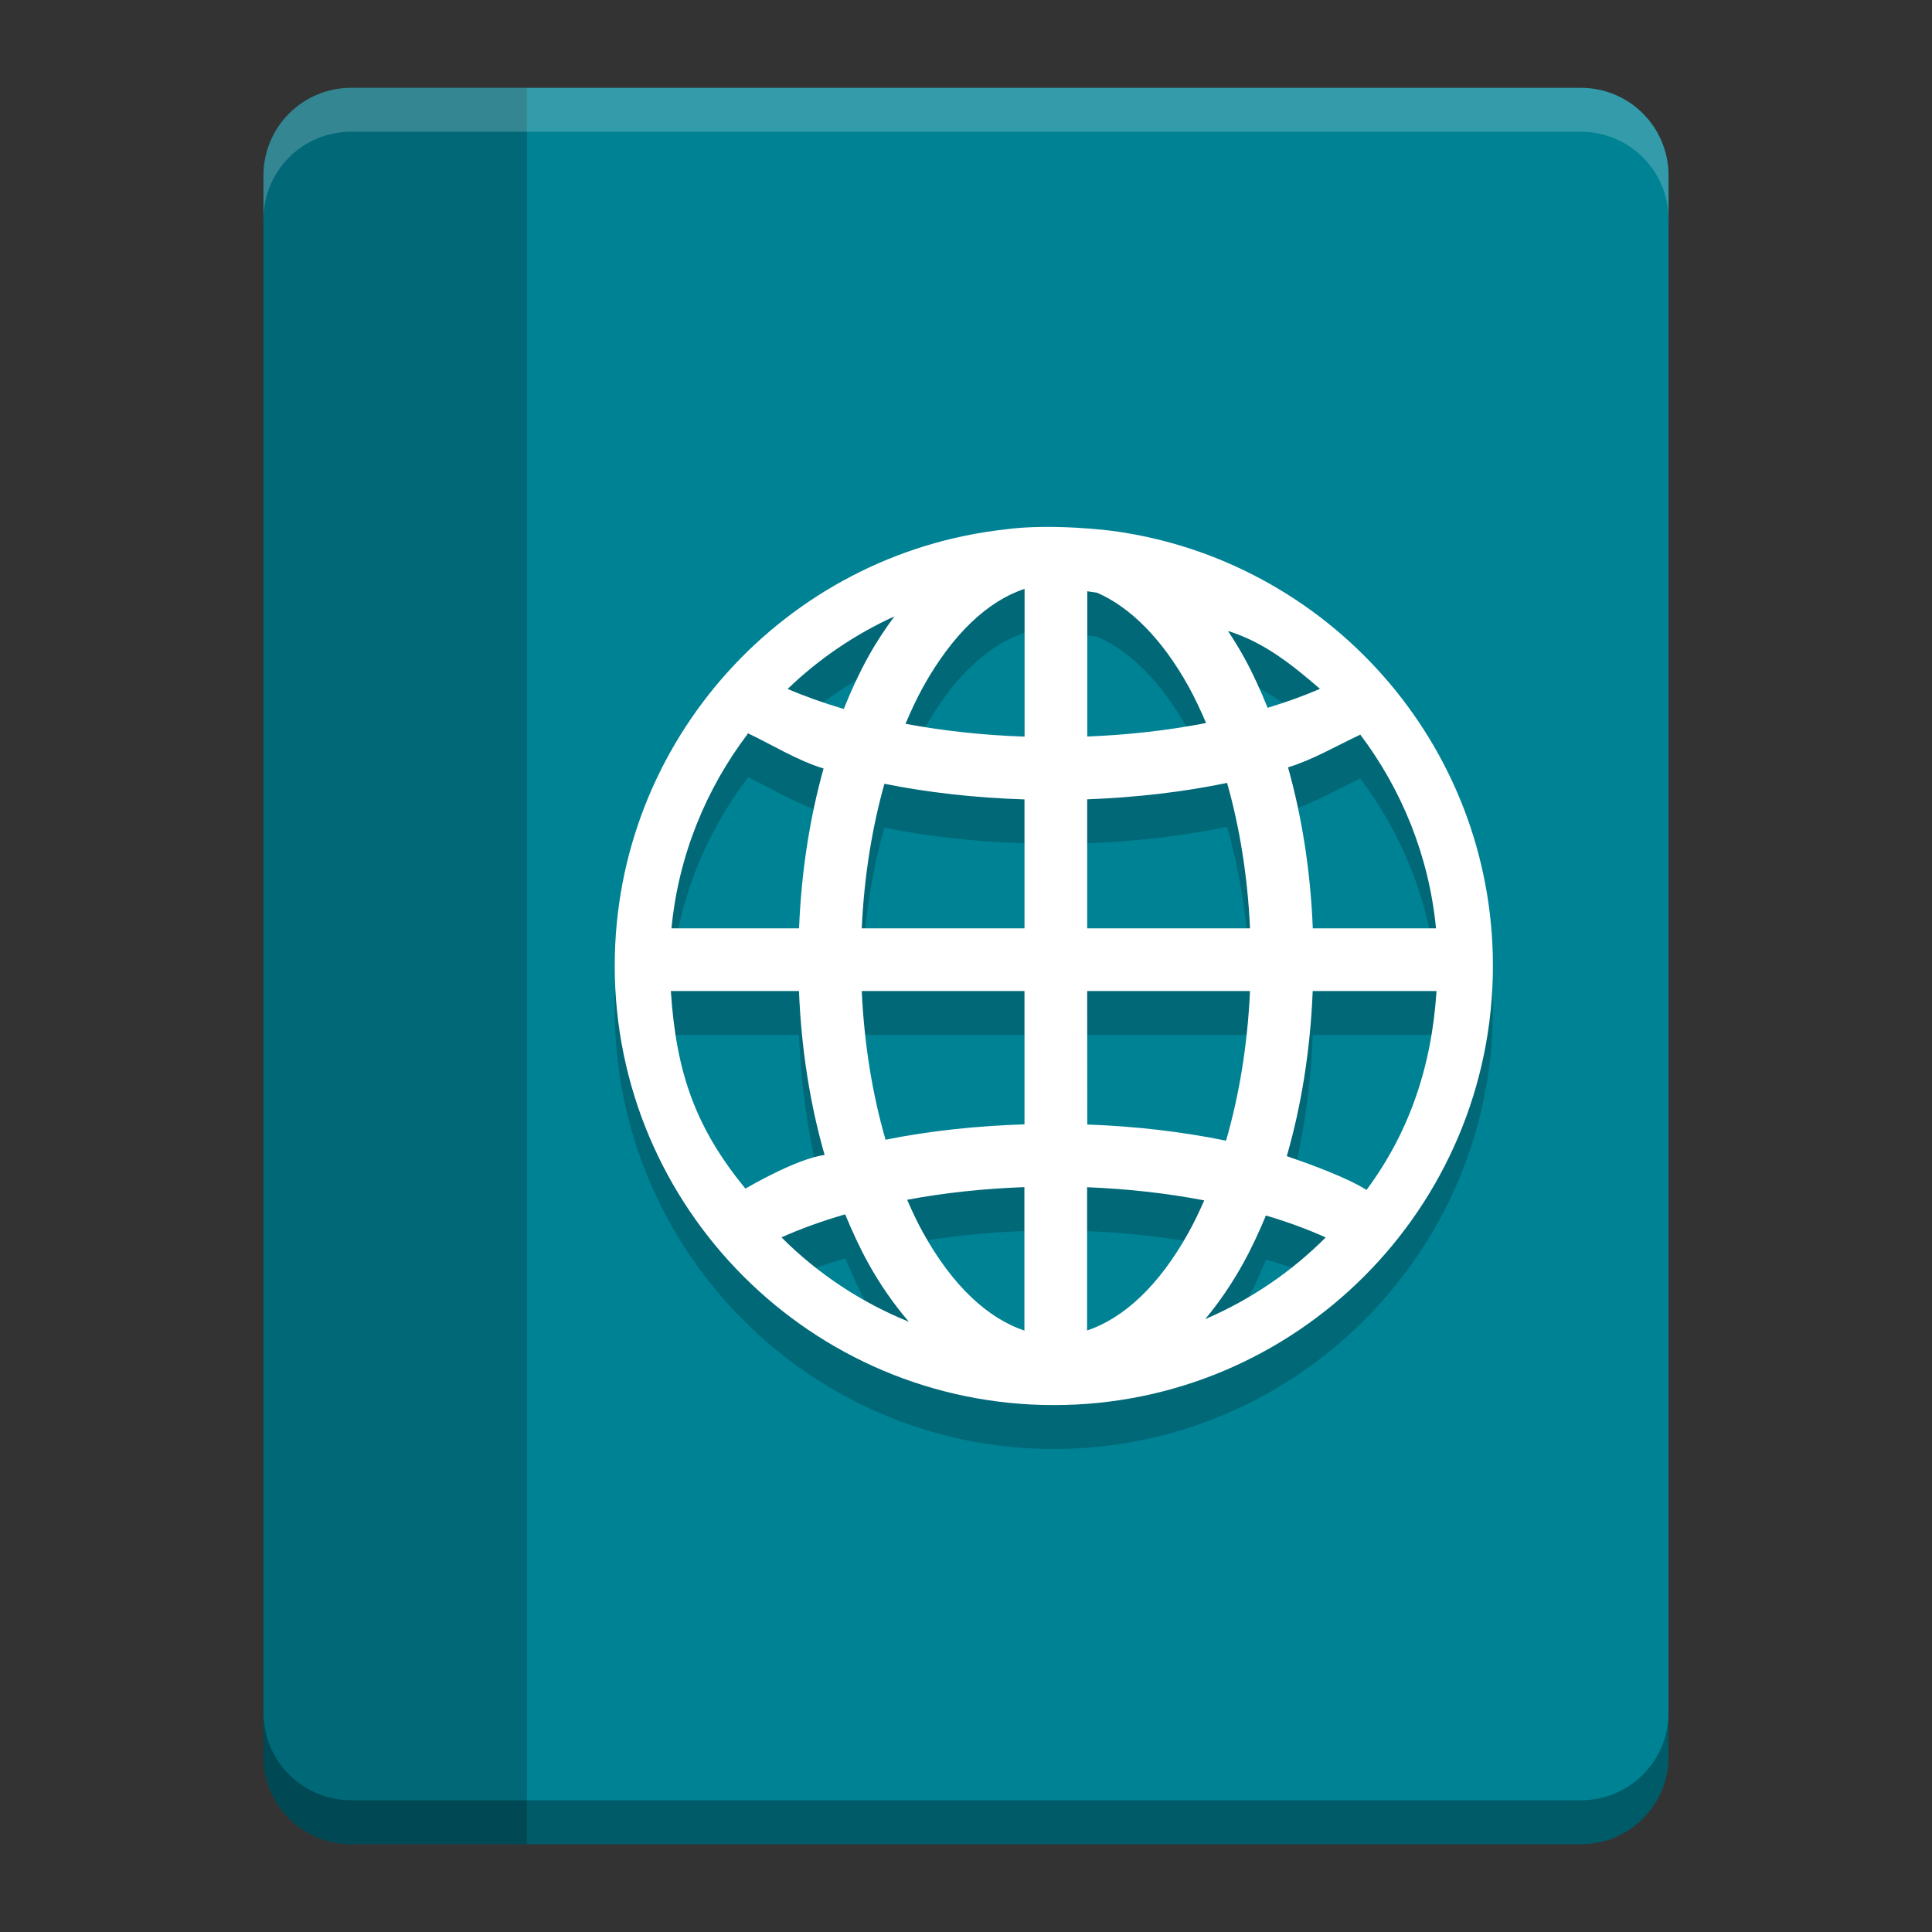 <?xml version="1.0" encoding="UTF-8" standalone="no"?>
<!-- Created with Inkscape (http://www.inkscape.org/) -->

<svg
   xmlns:dc="http://purl.org/dc/elements/1.1/"
   xmlns:cc="http://creativecommons.org/ns#"
   xmlns:rdf="http://www.w3.org/1999/02/22-rdf-syntax-ns#"
   xmlns:svg="http://www.w3.org/2000/svg"
   xmlns="http://www.w3.org/2000/svg"
   xmlns:sodipodi="http://sodipodi.sourceforge.net/DTD/sodipodi-0.dtd"
   xmlns:inkscape="http://www.inkscape.org/namespaces/inkscape"
   id="svg4211"
   height="22"
   width="22"
   version="1.1"
   viewBox="0 0 22 22"
   inkscape:version="0.91 r13725"
   sodipodi:docname="referencer.svg">
  <rect x="0" y="0" width="22" height="22" fill="#333333" stroke="none"/>
  <defs
     id="defs13" />
  <sodipodi:namedview
     pagecolor="#ffffff"
     bordercolor="#666666"
     borderopacity="1"
     objecttolerance="10"
     gridtolerance="10"
     guidetolerance="10"
     inkscape:pageopacity="0"
     inkscape:pageshadow="2"
     inkscape:window-width="1535"
     inkscape:window-height="876"
     id="namedview11"
     showgrid="false"
     inkscape:zoom="14.06"
     inkscape:cx="27.45748"
     inkscape:cy="11.616099"
     inkscape:window-x="65"
     inkscape:window-y="24"
     inkscape:window-maximized="1"
     inkscape:current-layer="svg4211" />
  <g
     id="g4227"
     transform="translate(-1,-1)">
    <path
       id="path8375"
       d="M 5,2 C 4.446,2 4,2.446 4,3 l 0,18 c 0,0.554 0.446,1 1,1 L 11.989,22 19,22 c 0.554,0 1,-0.446 1,-1 L 20,3 C 20,2.446 19.554,2 19,2 L 11.989,2 5,2 Z"
       inkscape:connector-curvature="0"
       style="fill:#008295;fill-opacity:1" />
    <path
       sodipodi:nodetypes="ssssccs"
       id="path4229"
       d="M 5,2 C 4.446,2 4,2.446 4,3 l 0,18 c 0,0.554 0.446,1 1,1 L 7,22 7,2 Z"
       inkscape:connector-curvature="0"
       style="opacity:0.2" />
    <path
       id="path4374"
       d="M 5,2 C 4.446,2 4,2.446 4,3 l 0,0.5 c 0,-0.554 0.446,-1 1,-1 l 6.989,0 7.011,0 c 0.554,0 1,0.446 1,1 L 20,3 C 20,2.446 19.554,2 19,2 L 11.989,2 5,2 Z"
       inkscape:connector-curvature="0"
       style="opacity:0.2;fill:#ffffff" />
    <path
       id="path4795"
       d="M 4,20.5 4,21 c 0,0.554 0.446,1 1,1 L 11.989,22 19,22 c 0.554,0 1,-0.446 1,-1 l 0,-0.5 c 0,0.554 -0.446,1 -1,1 l -7.011,0 L 5,21.5 c -0.554,0 -1,-0.446 -1,-1 z"
       inkscape:connector-curvature="0"
       style="opacity:0.3" />
    <path
       inkscape:connector-curvature="0"
       id="path4159"
       d="M 12.44,7.529 C 9.945,7.809 8,9.929 8,12.498 8,15.257 10.242,17.5 12.999,17.5 15.758,17.5 18,15.257 18,12.498 18,9.966 16.108,7.873 13.665,7.545 c 0,0 -0.682,-0.09 -1.226,-0.016 z m 0.227,0.676 0,1.683 C 12.189,9.872 11.733,9.821 11.311,9.742 c 0.063,-0.149 0.13,-0.292 0.202,-0.422 0.334,-0.601 0.737,-0.977 1.153,-1.114 z M 13.381,8.233 c 0.038,0.006 0.076,0.011 0.113,0.017 0.376,0.165 0.738,0.522 1.041,1.069 0.071,0.128 0.136,0.268 0.199,0.414 -0.42,0.082 -0.876,0.135 -1.353,0.154 z m -2.196,0.285 c -0.105,0.143 -0.205,0.292 -0.295,0.455 -0.104,0.187 -0.197,0.389 -0.282,0.6 -0.23,-0.068 -0.444,-0.144 -0.639,-0.228 C 10.322,9.004 10.732,8.724 11.185,8.518 Z m 3.798,0.167 c 0.422,0.131 0.744,0.398 1.048,0.659 -0.183,0.079 -0.382,0.151 -0.596,0.216 -0.084,-0.206 -0.174,-0.405 -0.276,-0.588 -0.056,-0.1 -0.115,-0.195 -0.176,-0.287 z m -5.468,1.172 c 0.007,0.027 -0.012,-0.036 -0.003,-0.009 0.258,0.12 0.564,0.312 0.866,0.403 -0.156,0.558 -0.253,1.172 -0.279,1.82 l -1.453,0 c 0.08,-0.829 0.393,-1.587 0.869,-2.215 z m 6.973,0.006 c 0.473,0.626 0.784,1.382 0.864,2.208 l -1.403,0 c -0.026,-0.653 -0.124,-1.271 -0.282,-1.833 0.285,-0.087 0.569,-0.254 0.814,-0.368 0.011,-0.025 -0.002,0.018 0.007,-0.007 z m -1.515,0.552 c 0.142,0.5 0.234,1.06 0.261,1.656 l -1.854,0 0,-1.469 c 0.561,-0.021 1.097,-0.084 1.593,-0.187 z m -3.902,0.01 c 0.497,0.1 1.034,0.16 1.595,0.178 l 0,1.468 -1.853,0 c 0.027,-0.592 0.118,-1.148 0.258,-1.646 z m -2.433,2.36 1.46,0 c 0.027,0.666 0.128,1.296 0.292,1.867 -0.321,0.042 -0.874,0.367 -0.902,0.383 -0.561,-0.685 -0.788,-1.308 -0.849,-2.25 z m 2.175,0 1.853,0 0,1.518 c -0.556,0.018 -1.089,0.076 -1.582,0.175 -0.148,-0.51 -0.243,-1.083 -0.271,-1.693 z m 2.567,0 1.854,0 c -0.028,0.615 -0.124,1.192 -0.273,1.704 -0.492,-0.101 -1.024,-0.164 -1.58,-0.184 z m 2.568,0 1.41,0 c -0.056,0.865 -0.312,1.61 -0.797,2.265 C 16.336,14.907 15.922,14.758 15.654,14.665 c 0.166,-0.574 0.268,-1.208 0.295,-1.88 z m -3.283,2.233 0,1.633 c -0.416,-0.138 -0.82,-0.511 -1.153,-1.113 -0.065,-0.117 -0.125,-0.244 -0.182,-0.376 0.416,-0.078 0.866,-0.127 1.336,-0.144 z m 0.714,0.001 c 0.47,0.019 0.919,0.07 1.334,0.15 -0.057,0.129 -0.116,0.253 -0.18,0.368 -0.334,0.602 -0.738,0.975 -1.154,1.113 z M 10.626,15.329 c 0.081,0.195 0.167,0.383 0.263,0.556 0.136,0.246 0.292,0.468 0.462,0.667 -0.547,-0.222 -1.04,-0.55 -1.45,-0.961 0.218,-0.098 0.462,-0.186 0.725,-0.262 z m 4.791,0.013 c 0.247,0.073 0.475,0.157 0.681,0.25 -0.391,0.392 -0.856,0.709 -1.372,0.93 0.159,-0.191 0.304,-0.404 0.433,-0.636 0.094,-0.17 0.179,-0.354 0.258,-0.543 z"
       style="color:#000000;text-indent:0;text-decoration:none;text-decoration-line:none;text-decoration-style:solid;text-decoration-color:#000000;text-transform:none;block-progression:tb;white-space:normal;opacity:0.2;isolation:auto;mix-blend-mode:normal;solid-color:#000000;fill:#000000;fill-opacity:1;fill-rule:evenodd;color-rendering:auto;image-rendering:auto;shape-rendering:auto" />
    <path
       style="color:#000000;text-indent:0;text-decoration:none;text-decoration-line:none;text-decoration-style:solid;text-decoration-color:#000000;text-transform:none;block-progression:tb;white-space:normal;isolation:auto;mix-blend-mode:normal;solid-color:#000000;fill:#ffffff;fill-opacity:1;fill-rule:evenodd;color-rendering:auto;image-rendering:auto;shape-rendering:auto"
       d="M 12.44,7.029 C 9.945,7.309 8,9.429 8,11.998 c 0,2.759 2.242,5.002 5,5.002 2.758,0 5,-2.243 5,-5.002 0,-2.533 -1.891,-4.626 -4.335,-4.953 0,0 -0.682,-0.09 -1.226,-0.016 z m 0.227,0.676 0,1.683 C 12.189,9.372 11.733,9.321 11.311,9.242 c 0.063,-0.149 0.13,-0.292 0.202,-0.422 0.334,-0.601 0.737,-0.977 1.153,-1.114 z m 0.714,0.028 c 0.038,0.006 0.076,0.011 0.113,0.017 0.376,0.165 0.738,0.522 1.041,1.069 0.071,0.128 0.136,0.268 0.199,0.414 -0.42,0.082 -0.876,0.135 -1.353,0.154 z m -2.196,0.285 c -0.105,0.143 -0.205,0.292 -0.295,0.455 -0.104,0.187 -0.197,0.389 -0.282,0.6 -0.23,-0.068 -0.444,-0.144 -0.639,-0.228 0.353,-0.34 0.764,-0.62 1.217,-0.827 z m 3.798,0.167 c 0.422,0.131 0.744,0.398 1.048,0.659 -0.183,0.079 -0.382,0.151 -0.596,0.216 -0.084,-0.206 -0.174,-0.405 -0.276,-0.588 -0.056,-0.1 -0.115,-0.195 -0.176,-0.287 z m -5.468,1.172 c 0.007,0.027 -0.012,-0.036 -0.003,-0.009 0.258,0.12 0.564,0.312 0.866,0.403 -0.156,0.558 -0.253,1.172 -0.279,1.82 l -1.453,0 c 0.08,-0.829 0.393,-1.587 0.869,-2.215 z m 6.973,0.006 c 0.473,0.626 0.784,1.382 0.864,2.208 l -1.403,0 c -0.026,-0.653 -0.124,-1.271 -0.282,-1.833 0.285,-0.087 0.569,-0.254 0.814,-0.368 0.011,-0.025 -0.002,0.018 0.007,-0.007 z m -1.515,0.552 c 0.142,0.5 0.234,1.06 0.261,1.656 l -1.854,0 0,-1.469 c 0.561,-0.021 1.097,-0.084 1.593,-0.187 z m -3.902,0.01 c 0.497,0.1 1.034,0.16 1.595,0.178 l 0,1.468 -1.853,0 c 0.027,-0.592 0.118,-1.148 0.258,-1.646 z m -2.433,2.36 1.46,0 c 0.027,0.666 0.128,1.296 0.292,1.867 -0.321,0.042 -0.874,0.367 -0.902,0.383 -0.561,-0.685 -0.788,-1.308 -0.849,-2.25 z m 2.175,0 1.853,0 0,1.518 c -0.556,0.018 -1.089,0.076 -1.582,0.175 -0.148,-0.51 -0.243,-1.083 -0.271,-1.693 z m 2.567,0 1.854,0 c -0.028,0.615 -0.124,1.192 -0.273,1.704 -0.492,-0.101 -1.024,-0.164 -1.58,-0.184 z m 2.568,0 1.41,0 c -0.056,0.865 -0.312,1.61 -0.797,2.265 -0.227,-0.143 -0.641,-0.293 -0.908,-0.385 0.166,-0.574 0.268,-1.208 0.295,-1.88 z m -3.283,2.233 0,1.633 c -0.416,-0.138 -0.82,-0.511 -1.153,-1.113 -0.065,-0.117 -0.125,-0.244 -0.182,-0.376 0.416,-0.078 0.866,-0.127 1.336,-0.144 z m 0.714,0.001 c 0.47,0.019 0.919,0.07 1.334,0.15 -0.057,0.129 -0.116,0.253 -0.18,0.368 -0.334,0.602 -0.738,0.975 -1.154,1.113 z m -2.755,0.309 c 0.081,0.195 0.167,0.383 0.263,0.556 0.136,0.246 0.292,0.468 0.462,0.667 -0.547,-0.222 -1.04,-0.55 -1.45,-0.961 0.218,-0.098 0.462,-0.186 0.725,-0.262 z m 4.791,0.013 c 0.247,0.073 0.475,0.157 0.681,0.25 -0.391,0.392 -0.856,0.709 -1.372,0.93 0.159,-0.191 0.304,-0.404 0.433,-0.636 0.094,-0.17 0.179,-0.354 0.258,-0.543 z"
       id="path4693"
       inkscape:connector-curvature="0" />
  </g>
</svg>

